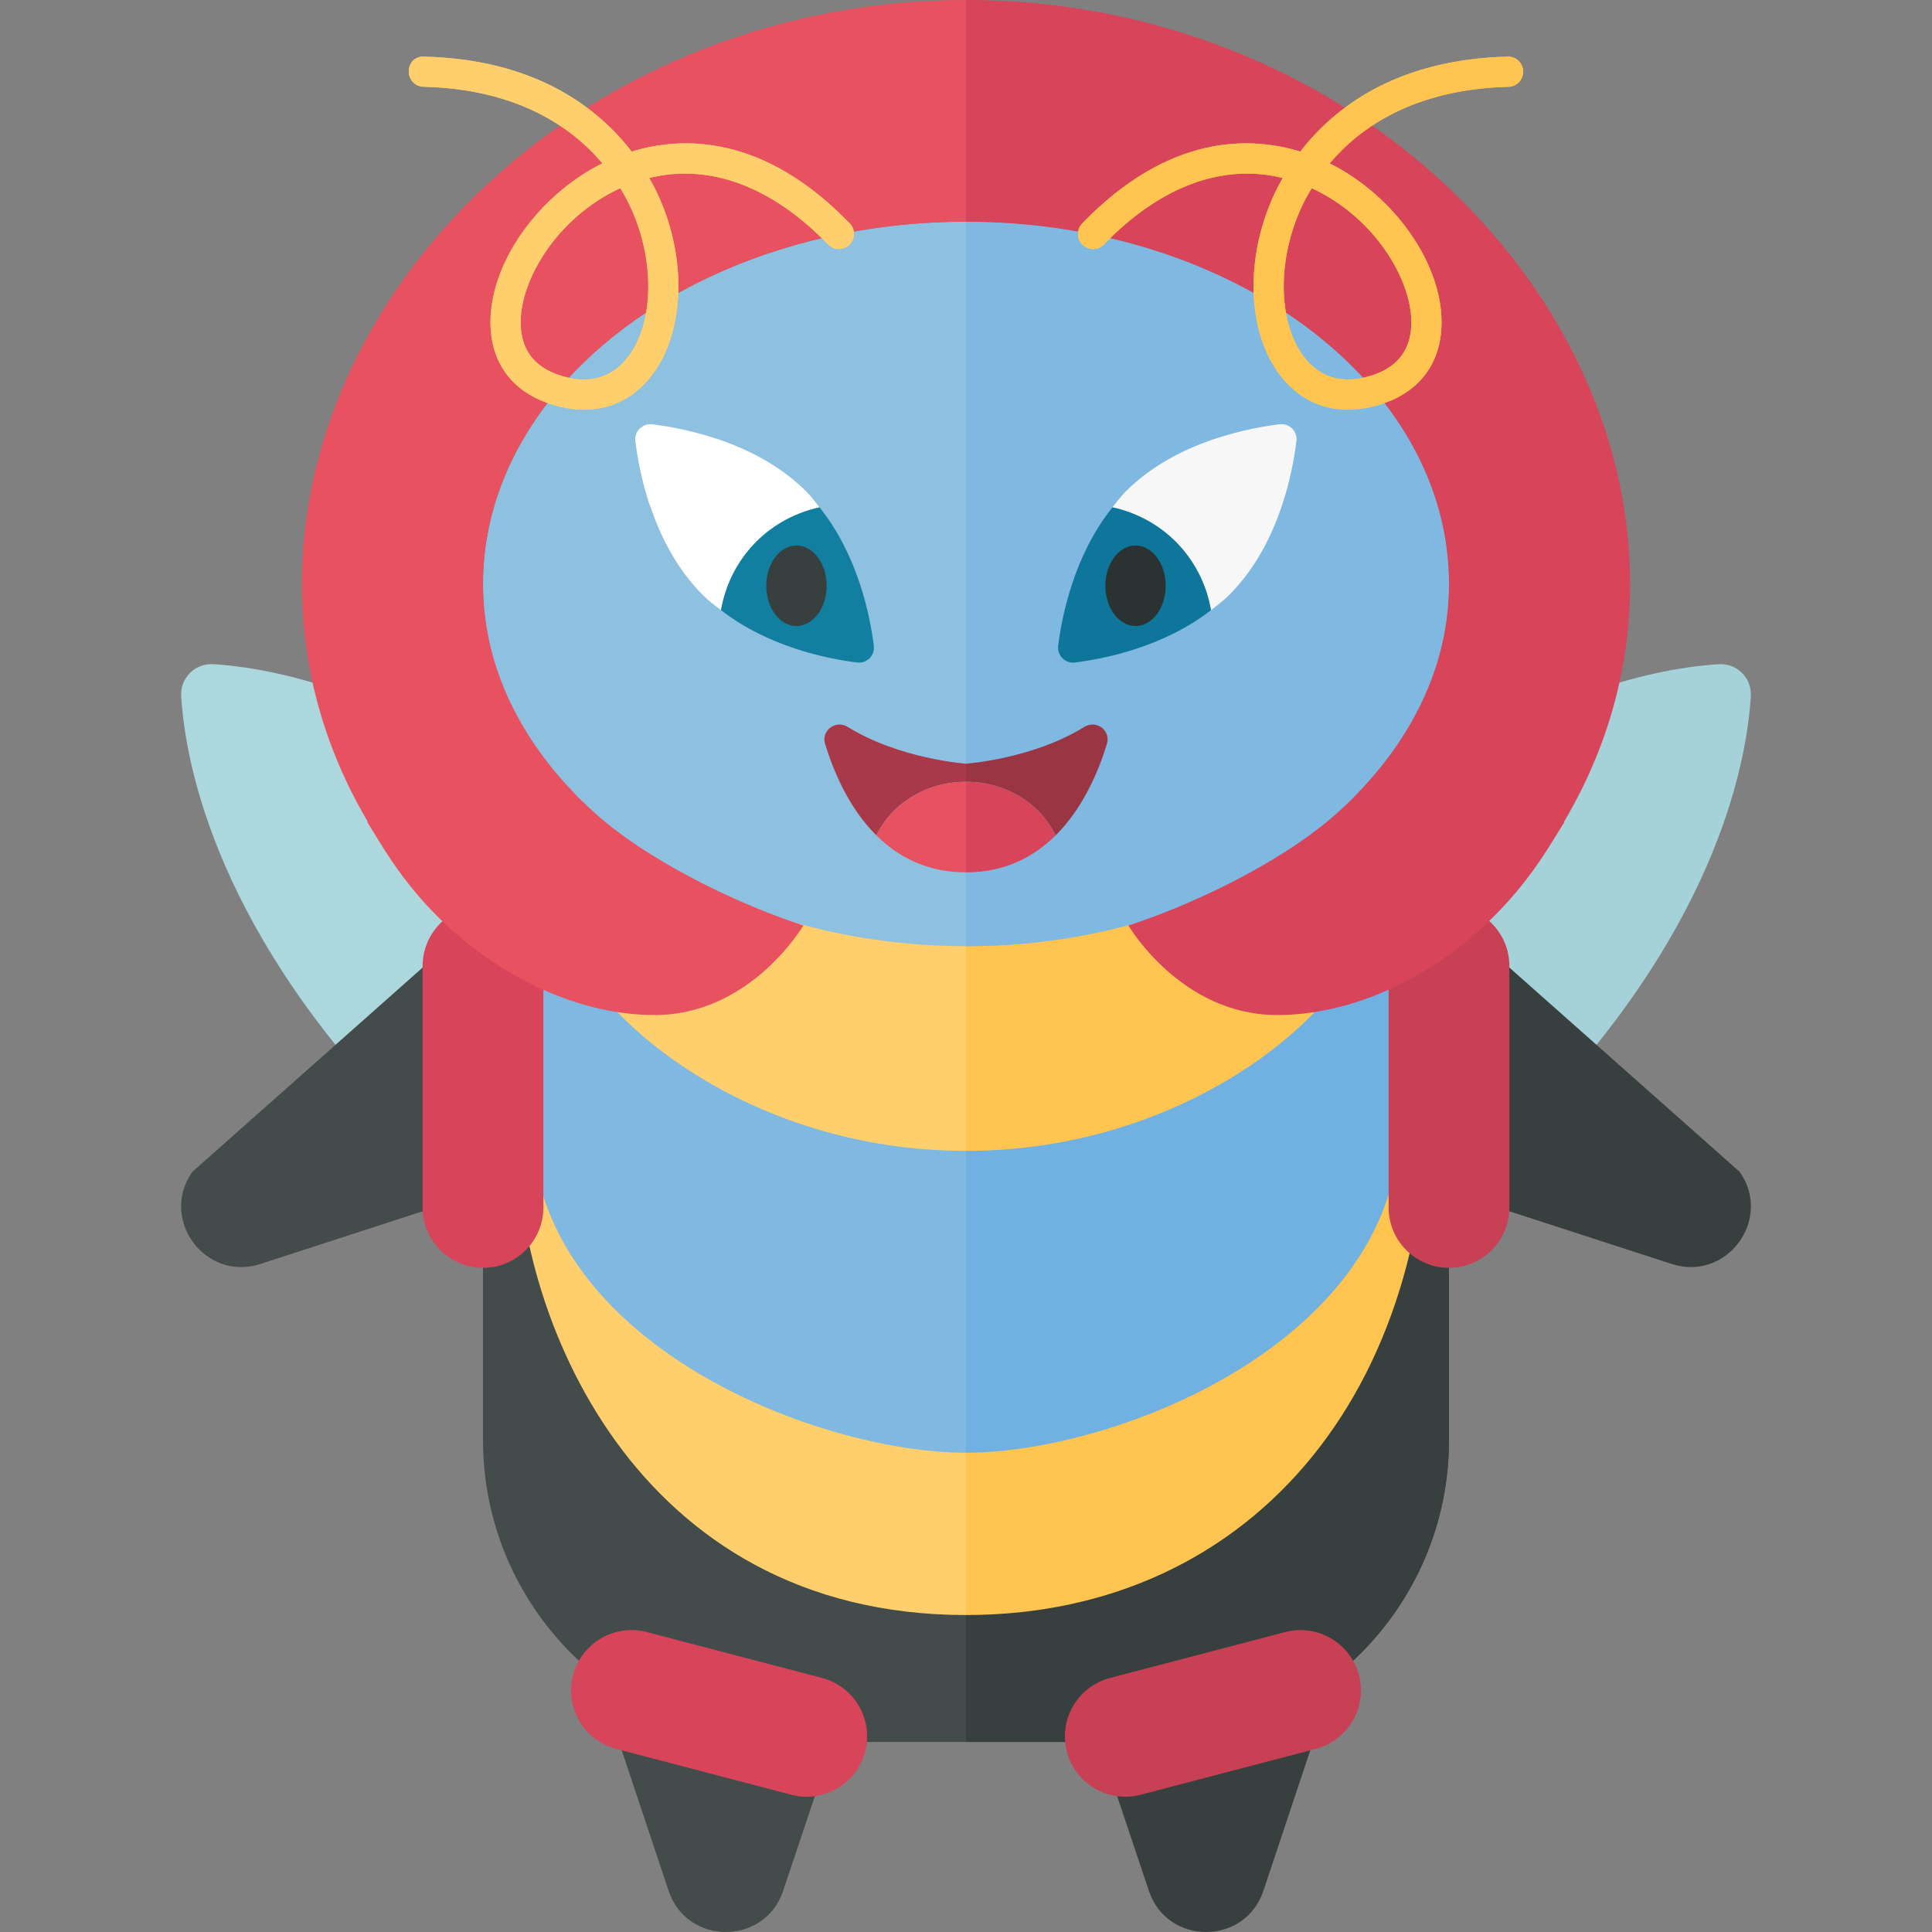 <?xml version="1.0" encoding="utf-8"?>
<!-- Generator: Adobe Illustrator 22.0.1, SVG Export Plug-In . SVG Version: 6.00 Build 0)  -->
<svg version="1.1" id="icons" xmlns="http://www.w3.org/2000/svg" xmlns:xlink="http://www.w3.org/1999/xlink" x="0px" y="0px"
	 width="32px" height="32px" viewBox="0 0 32 32" style="enable-background:new 0 0 32 32;" xml:space="preserve">
<rect x="0" y="0" width="32" height="32" fill="#808080" stroke="none"/>
<style type="text/css">
	.white{fill:#FFFFFF;}
	.grey_01{fill:#F7F7F7;}
	.grey_15{fill:#434C4B;}
	.grey_16{fill:#373F3F;}
	.grey_17{fill:#2B3332;}
	.glass_02{fill:#ACD7DD;}
	.glass_03{fill:#A5D1D8;}
	.sapphire_01{fill:#137FA0;}
	.sapphire_02{fill:#0F769B;}
	.periwinkle_06{fill:#8EC0E0;}
	.periwinkle_07{fill:#7FB8E0;}
	.periwinkle_08{fill:#71B1E1;}
	.tulip_05{fill:#E85160;}
	.tulip_06{fill:#D84459;}
	.tulip_07{fill:#C84054;}
	.tulip_09{fill:#A93949;}
	.tulip_10{fill:#9A3644;}
	.dandelion_02{fill:#FFCF6E;}
	.dandelion_03{fill:#FFC550;}
</style>
<path class="glass_02" d="M3.535,11.001c1.138,0.072,3.955,0.601,7.176,3.821l-3.889,3.889c-3.221-3.221-3.75-6.038-3.821-7.176
	C2.982,11.229,3.229,10.982,3.535,11.001z"/>
<path class="grey_15" d="M8.744,14.479l-5.559,4.931c-0.551,0.786,0.215,1.822,1.128,1.525l6.118-1.986L8.744,14.479z"/>
<path class="grey_15" d="M14.594,26.476l-1.623,4.842c-0.305,0.91-1.593,0.909-1.897-0.001l-1.615-4.84H14.594z"/>
<path class="grey_16" d="M17.406,26.476l1.623,4.842c0.305,0.91,1.593,0.909,1.897-0.001l1.615-4.84H17.406z"/>
<path class="grey_15" d="M16,13.453H8v10.399c0,2.761,2.239,5,5,5h3h3c2.761,0,5-2.239,5-5V13.453H16z"/>
<path class="glass_03" d="M28.465,11.001c-1.138,0.072-3.955,0.601-7.176,3.821l3.889,3.889c3.221-3.221,3.75-6.038,3.821-7.176
	C29.018,11.229,28.771,10.982,28.465,11.001z"/>
<path class="grey_16" d="M23.256,14.479l5.559,4.931c0.551,0.786-0.215,1.822-1.128,1.525l-6.118-1.986L23.256,14.479z"/>
<path class="grey_16" d="M19,28.852h-3V13.453h8v10.399C24,26.614,21.761,28.852,19,28.852z"/>
<path class="dandelion_03" d="M16,26.75V10.547l3.938-0.734c0,0,3.35,1.623,3.688,7.562C23.938,22.875,20.812,26.75,16,26.75z"/>
<path class="periwinkle_08" d="M16,24.062V10.547l3.938-0.734c0,0,3.25,1.875,3.25,8.75C23.188,22.207,18.5,24.062,16,24.062z"/>
<path class="dandelion_03" d="M16,19.062v-8.516l3.938-0.734c0,0,1.63,1.751,2.625,5.375C22.833,16.173,20.125,19.062,16,19.062z"/>
<path class="dandelion_02" d="M16,26.75V10.547l-3.938-0.734c0,0-3.379,2.927-3.5,8.875C8.5,21.75,10.5,26.75,16,26.75z"/>
<path class="periwinkle_07" d="M16,24.062V10.547l-3.938-0.734c0,0-3.188,1.625-3.25,8.75C8.781,22.207,13.5,24.062,16,24.062z"/>
<path class="dandelion_02" d="M16,19.062v-8.516l-3.938-0.734c0,0-1.63,1.751-2.625,5.375C9.167,16.173,11.875,19.062,16,19.062z"/>
<path class="tulip_07" d="M17.671,29.013L17.671,29.013c-0.14-0.534,0.18-1.081,0.714-1.221l2.902-0.76
	c0.534-0.14,1.081,0.18,1.221,0.714l0,0c0.14,0.534-0.18,1.081-0.714,1.221l-2.902,0.76C18.357,29.867,17.811,29.547,17.671,29.013z
	"/>
<path class="tulip_06" d="M14.329,29.013L14.329,29.013c0.14-0.534-0.18-1.081-0.714-1.221l-2.902-0.76
	c-0.534-0.14-1.081,0.18-1.221,0.714v0c-0.14,0.534,0.18,1.081,0.714,1.221l2.902,0.76C13.643,29.867,14.189,29.547,14.329,29.013z"
	/>
<path class="tulip_07" d="M24,21L24,21c-0.552,0-1-0.448-1-1v-4c0-0.552,0.448-1,1-1h0c0.552,0,1,0.448,1,1v4
	C25,20.552,24.552,21,24,21z"/>
<path class="tulip_06" d="M8,21L8,21c0.552,0,1-0.448,1-1v-4c0-0.552-0.448-1-1-1h0c-0.552,0-1,0.448-1,1v4C7,20.552,7.448,21,8,21z
	"/>
<ellipse class="periwinkle_06" cx="16" cy="9.672" rx="8" ry="6"/>
<path class="periwinkle_07" d="M16,3.672v12c4.418,0,8-2.686,8-6S20.418,3.672,16,3.672z"/>
<g>
	<g>
		<path class="grey_01" d="M21.193,7.027c-0.248,0.031-0.622,0.095-1.033,0.229l0,0c-0.505,0.165-1.064,0.433-1.517,0.886
			c-0.082,0.082-0.146,0.173-0.217,0.261c0.383,0.084,0.748,0.27,1.045,0.568c0.321,0.321,0.514,0.72,0.586,1.136
			c0.102-0.079,0.206-0.155,0.3-0.25c0.443-0.443,0.71-0.987,0.876-1.484c0.143-0.426,0.209-0.815,0.24-1.07
			C21.493,7.142,21.354,7.007,21.193,7.027z"/>
		<path class="sapphire_02" d="M18.426,8.403c-0.638,0.795-0.837,1.798-0.899,2.292c-0.02,0.163,0.114,0.298,0.277,0.278
			c0.486-0.06,1.465-0.254,2.254-0.867c-0.072-0.416-0.265-0.814-0.586-1.136C19.174,8.674,18.809,8.487,18.426,8.403z"/>
	</g>
	<ellipse class="grey_17" cx="18.808" cy="9.702" rx="0.5" ry="0.667"/>
</g>
<g>
	<g>
		<path class="white" d="M13.357,8.143c-0.453-0.453-1.012-0.721-1.517-0.886c-0.002,0.001-0.004,0.003-0.006,0.004
			c0.001-0.001,0.001-0.003,0.003-0.004c-0.411-0.134-0.785-0.199-1.033-0.229c-0.161-0.02-0.3,0.115-0.281,0.276
			c0.031,0.254,0.098,0.644,0.24,1.07c0.001-0.003,0.006-0.003,0.007-0.006c-0.001,0.002-0.002,0.004-0.003,0.006
			c0.166,0.497,0.433,1.041,0.876,1.484c0.094,0.094,0.198,0.17,0.3,0.25c0.072-0.416,0.265-0.814,0.586-1.136
			c0.298-0.298,0.662-0.484,1.045-0.568C13.504,8.315,13.439,8.225,13.357,8.143z"/>
		<path class="sapphire_01" d="M13.574,8.403c0.638,0.795,0.837,1.798,0.899,2.292c0.02,0.163-0.114,0.298-0.277,0.278
			c-0.486-0.06-1.465-0.254-2.254-0.867c0.072-0.416,0.265-0.814,0.586-1.136C12.826,8.674,13.191,8.487,13.574,8.403z"/>
	</g>
	<ellipse class="grey_16" cx="13.192" cy="9.702" rx="0.5" ry="0.667"/>
</g>
<g>
	<path class="tulip_09" d="M16,12.949v-0.3c0,0-1.103-0.077-1.959-0.609c-0.198-0.123-0.443,0.059-0.375,0.282
		c0.144,0.469,0.402,1.071,0.85,1.515C14.768,13.314,15.337,12.949,16,12.949z"/>
	<path class="tulip_10" d="M17.484,13.837c0.448-0.444,0.706-1.046,0.85-1.515c0.069-0.223-0.176-0.405-0.375-0.282
		C17.103,12.572,16,12.649,16,12.649v0.3C16.663,12.949,17.232,13.314,17.484,13.837z"/>
	<path class="tulip_05" d="M16,12.949c-0.663,0-1.232,0.366-1.484,0.888c0.36,0.356,0.839,0.612,1.484,0.612V12.949z"/>
	<path class="tulip_06" d="M16,12.949v1.5c0.645,0,1.124-0.256,1.484-0.612C17.232,13.314,16.663,12.949,16,12.949z"/>
</g>
<path class="tulip_05" d="M8,9.672c0-3.314,3.582-6,8-6V0C9.832,0,5,4.626,5,9.672c0,1.42,0.391,2.746,1.083,3.924
	c0.005,0.013,0.003,0.027,0.011,0.039c0.232,0.356,0.612,1.106,1.506,1.871c0.001,0.001,0.001,0.001,0.002,0.001
	c0.002,0.002,0.004,0.004,0.006,0.006c0,0,0.001-0.001,0.001-0.001c0.845,0.72,2.016,1.3,3.235,1.3c1.594,0,2.462-1.483,2.462-1.483
	c-0.904-0.293-2.366-0.939-3.36-1.78c-0.063-0.055-0.126-0.111-0.186-0.168c-0.096-0.089-0.191-0.178-0.274-0.271
	C8.559,12.139,8,10.96,8,9.672z"/>
<path class="tulip_06" d="M27,9.672C27,4.626,22.168,0,16,0v3.672c4.418,0,8,2.686,8,6c0,1.276-0.549,2.444-1.46,3.41
	c-0.004,0.004-0.009,0.007-0.012,0.011c-0.098,0.111-0.21,0.217-0.326,0.323c-0.04,0.037-0.08,0.073-0.121,0.109
	c-0.995,0.853-2.477,1.509-3.391,1.804c0,0,0.868,1.483,2.462,1.483c1.22,0,2.392-0.581,3.237-1.302
	c0.001,0.001,0.002,0.002,0.002,0.003c0.016-0.015,0.029-0.032,0.045-0.048c0.86-0.751,1.237-1.481,1.465-1.831
	c0.006-0.009,0.004-0.02,0.008-0.03C26.607,12.425,27,11.096,27,9.672z"/>
<g>
	<g>
		<path class="dandelion_03" d="M9.675,6.786c-0.195,0-0.401-0.037-0.613-0.113c-0.588-0.21-0.921-0.667-0.938-1.287
			C8.097,4.385,8.897,3.244,9.977,2.705c-0.509-0.602-1.41-1.229-2.962-1.268C6.877,1.434,6.768,1.319,6.771,1.182
			C6.775,1.043,6.863,0.93,7.027,0.938c1.846,0.046,2.878,0.849,3.436,1.573c0.818-0.254,2.173-0.301,3.612,1.19
			c0.096,0.1,0.093,0.258-0.006,0.354c-0.1,0.096-0.258,0.094-0.354-0.006c-0.931-0.964-1.968-1.348-2.961-1.101
			c0.088,0.154,0.154,0.295,0.202,0.411c0.459,1.109,0.347,2.339-0.273,2.991C10.409,6.639,10.062,6.786,9.675,6.786z M10.274,3.117
			c-1.047,0.481-1.67,1.531-1.65,2.255c0.011,0.411,0.215,0.69,0.606,0.83c0.442,0.159,0.82,0.09,1.091-0.196
			c0.481-0.505,0.554-1.538,0.174-2.456C10.446,3.432,10.375,3.281,10.274,3.117z"/>
	</g>
	<g>
		<path class="dandelion_02" d="M9.675,6.786c-0.195,0-0.401-0.037-0.613-0.113c-0.588-0.21-0.921-0.667-0.938-1.287
			C8.097,4.385,8.897,3.244,9.977,2.705c-0.509-0.602-1.41-1.229-2.962-1.268C6.877,1.434,6.768,1.319,6.771,1.182
			C6.775,1.043,6.863,0.93,7.027,0.938c1.846,0.046,2.878,0.849,3.436,1.573c0.818-0.254,2.173-0.301,3.612,1.19
			c0.096,0.1,0.093,0.258-0.006,0.354c-0.1,0.096-0.258,0.094-0.354-0.006c-0.931-0.964-1.968-1.348-2.961-1.101
			c0.088,0.154,0.154,0.295,0.202,0.411c0.459,1.109,0.347,2.339-0.273,2.991C10.409,6.639,10.062,6.786,9.675,6.786z M10.274,3.117
			c-1.047,0.481-1.67,1.531-1.65,2.255c0.011,0.411,0.215,0.69,0.606,0.83c0.442,0.159,0.82,0.09,1.091-0.196
			c0.481-0.505,0.554-1.538,0.174-2.456C10.446,3.432,10.375,3.281,10.274,3.117z"/>
	</g>
</g>
<g>
	<g>
		<path class="dandelion_03" d="M22.325,6.786c-0.387,0-0.734-0.147-1.008-0.436c-0.62-0.652-0.733-1.882-0.273-2.991
			c0.048-0.116,0.114-0.257,0.202-0.411c-0.991-0.247-2.031,0.137-2.961,1.101c-0.095,0.1-0.253,0.102-0.354,0.006
			c-0.099-0.096-0.102-0.254-0.006-0.354c1.438-1.491,2.793-1.444,3.612-1.19c0.558-0.725,1.59-1.527,3.436-1.573
			c0.002,0,0.004,0,0.006,0c0.135,0,0.247,0.107,0.25,0.244c0.003,0.138-0.106,0.252-0.244,0.256
			c-1.552,0.039-2.453,0.666-2.962,1.268c1.08,0.539,1.88,1.68,1.853,2.681c-0.017,0.62-0.35,1.077-0.938,1.287
			C22.726,6.749,22.52,6.786,22.325,6.786z M21.726,3.117c-0.101,0.164-0.172,0.314-0.221,0.433
			c-0.38,0.918-0.307,1.951,0.174,2.456c0.271,0.286,0.648,0.354,1.091,0.196c0.391-0.14,0.595-0.419,0.606-0.83
			C23.396,4.648,22.773,3.599,21.726,3.117z"/>
	</g>
	<g>
		<path class="dandelion_03" d="M22.325,6.786c-0.387,0-0.734-0.147-1.008-0.436c-0.62-0.652-0.733-1.882-0.273-2.991
			c0.048-0.116,0.114-0.257,0.202-0.411c-0.991-0.247-2.031,0.137-2.961,1.101c-0.095,0.1-0.253,0.102-0.354,0.006
			c-0.099-0.096-0.102-0.254-0.006-0.354c1.438-1.491,2.793-1.444,3.612-1.19c0.558-0.725,1.59-1.527,3.436-1.573
			c0.002,0,0.004,0,0.006,0c0.135,0,0.247,0.107,0.25,0.244c0.003,0.138-0.106,0.252-0.244,0.256
			c-1.552,0.039-2.453,0.666-2.962,1.268c1.08,0.539,1.88,1.68,1.853,2.681c-0.017,0.62-0.35,1.077-0.938,1.287
			C22.726,6.749,22.52,6.786,22.325,6.786z M21.726,3.117c-0.101,0.164-0.172,0.314-0.221,0.433
			c-0.38,0.918-0.307,1.951,0.174,2.456c0.271,0.286,0.648,0.354,1.091,0.196c0.391-0.14,0.595-0.419,0.606-0.83
			C23.396,4.648,22.773,3.599,21.726,3.117z"/>
	</g>
</g>
</svg>
